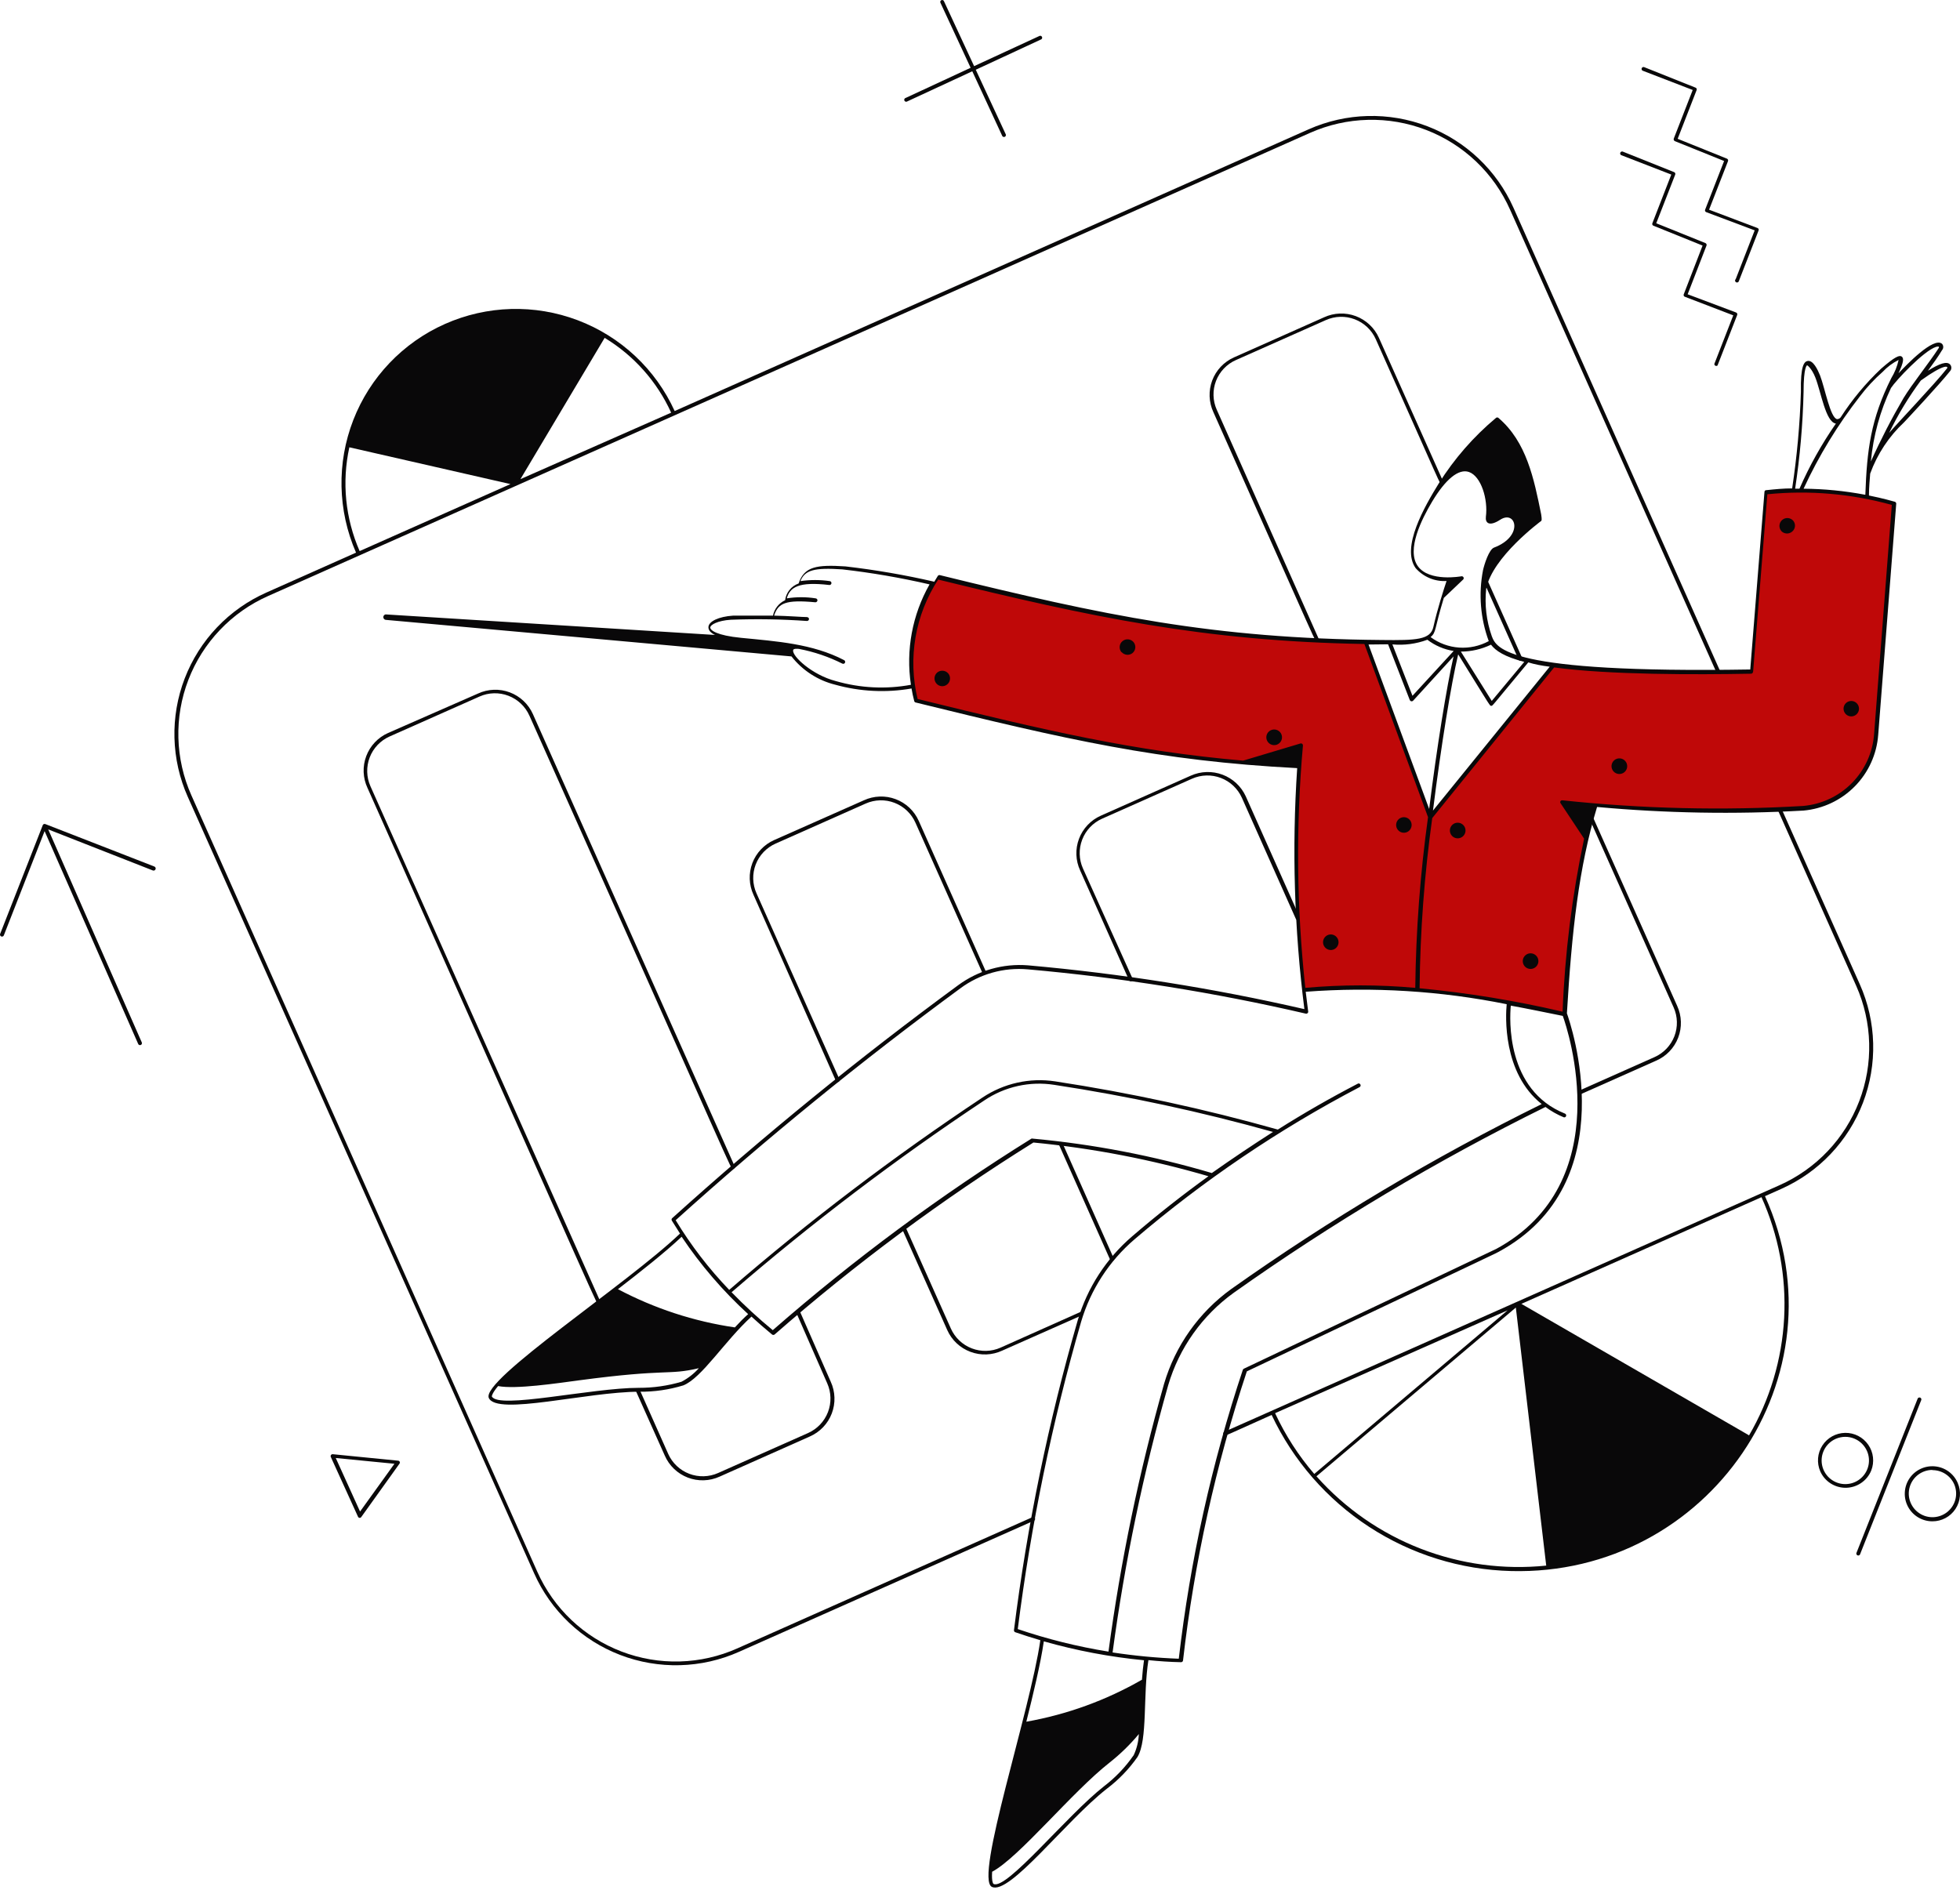 <svg width="140" height="135" viewBox="0 0 140 135" fill="none" xmlns="http://www.w3.org/2000/svg">
<path d="M52.477 83.314L38.064 51.012C37.905 50.657 37.677 50.337 37.394 50.071C37.11 49.804 36.776 49.597 36.412 49.46C36.047 49.323 35.659 49.26 35.27 49.275C34.88 49.289 34.498 49.38 34.145 49.544L27.718 52.363C27.361 52.521 27.04 52.749 26.772 53.033C26.505 53.316 26.297 53.65 26.16 54.015C26.023 54.38 25.96 54.769 25.975 55.158C25.99 55.547 26.082 55.93 26.247 56.283C43.814 95.765 42.601 93.144 42.741 93.144C42.764 93.144 42.787 93.138 42.807 93.126C42.828 93.115 42.845 93.099 42.857 93.079C42.87 93.059 42.877 93.037 42.878 93.013C42.88 92.99 42.876 92.967 42.866 92.946L26.46 56.166C26.17 55.513 26.152 54.773 26.408 54.106C26.664 53.44 27.175 52.903 27.828 52.612L34.255 49.757C34.908 49.467 35.65 49.448 36.317 49.704C36.984 49.96 37.523 50.47 37.814 51.122C52.852 84.775 52.182 83.505 52.352 83.505C52.374 83.504 52.396 83.498 52.415 83.487C52.435 83.476 52.452 83.46 52.464 83.442C52.476 83.423 52.484 83.402 52.486 83.379C52.488 83.357 52.485 83.335 52.477 83.314Z" fill="#090809"/>
<path d="M59.337 98.701L57.131 93.672C57.112 93.647 57.085 93.628 57.054 93.62C57.023 93.611 56.99 93.614 56.961 93.626C56.932 93.639 56.908 93.662 56.893 93.69C56.879 93.719 56.874 93.751 56.881 93.782L59.087 98.819C59.377 99.471 59.395 100.212 59.139 100.878C58.883 101.544 58.372 102.081 57.719 102.372L51.292 105.228C50.64 105.518 49.899 105.537 49.232 105.283C48.565 105.028 48.026 104.52 47.733 103.87L45.682 99.259C45.674 99.242 45.663 99.227 45.649 99.215C45.636 99.202 45.62 99.192 45.602 99.186C45.585 99.179 45.566 99.176 45.548 99.177C45.529 99.177 45.511 99.182 45.494 99.189C45.477 99.197 45.462 99.208 45.449 99.222C45.437 99.235 45.427 99.251 45.42 99.269C45.414 99.286 45.411 99.305 45.411 99.323C45.412 99.342 45.416 99.36 45.424 99.377L47.483 103.98C47.639 104.338 47.864 104.662 48.146 104.932C48.428 105.202 48.761 105.413 49.126 105.554C49.491 105.694 49.881 105.76 50.271 105.748C50.662 105.736 51.047 105.647 51.403 105.485L57.837 102.622C58.196 102.466 58.52 102.24 58.791 101.957C59.061 101.675 59.273 101.341 59.412 100.976C59.552 100.611 59.617 100.222 59.604 99.831C59.591 99.441 59.501 99.056 59.337 98.701Z" fill="#090809"/>
<path d="M77.206 93.709L71.47 96.271C70.818 96.561 70.077 96.579 69.411 96.323C68.745 96.067 68.208 95.557 67.919 94.906L64.691 87.675C64.676 87.641 64.648 87.614 64.614 87.6C64.579 87.586 64.541 87.587 64.507 87.601C64.473 87.616 64.446 87.643 64.432 87.678C64.418 87.712 64.419 87.751 64.433 87.785L67.661 95.016C67.82 95.372 68.048 95.693 68.332 95.96C68.617 96.227 68.951 96.435 69.317 96.571C69.682 96.708 70.071 96.771 70.461 96.756C70.851 96.741 71.234 96.648 71.588 96.484L77.346 93.93C77.363 93.907 77.373 93.88 77.374 93.851C77.375 93.823 77.367 93.795 77.352 93.771C77.337 93.748 77.315 93.729 77.289 93.718C77.263 93.707 77.234 93.704 77.206 93.709Z" fill="#090809"/>
<path d="M79.559 89.906L75.882 81.64C75.864 81.612 75.835 81.592 75.803 81.583C75.771 81.574 75.737 81.577 75.706 81.591C75.676 81.605 75.652 81.63 75.638 81.66C75.625 81.691 75.623 81.725 75.632 81.757L79.309 90.024C79.327 90.051 79.355 90.072 79.388 90.081C79.42 90.09 79.454 90.087 79.484 90.072C79.515 90.058 79.539 90.034 79.552 90.003C79.566 89.973 79.568 89.938 79.559 89.906Z" fill="#090809"/>
<path d="M70.448 69.468L65.624 58.64C65.466 58.285 65.238 57.965 64.954 57.698C64.67 57.432 64.337 57.224 63.972 57.088C63.607 56.951 63.219 56.888 62.83 56.903C62.441 56.917 62.058 57.008 61.705 57.171L55.293 60.013C54.937 60.171 54.617 60.398 54.35 60.682C54.083 60.965 53.875 61.298 53.738 61.662C53.602 62.026 53.538 62.414 53.553 62.802C53.567 63.191 53.659 63.572 53.822 63.925L59.705 77.213C59.719 77.247 59.747 77.274 59.781 77.288C59.816 77.302 59.855 77.301 59.889 77.287C59.923 77.272 59.95 77.245 59.963 77.21C59.977 77.176 59.977 77.137 59.962 77.103L54.035 63.815C53.891 63.492 53.812 63.144 53.802 62.791C53.793 62.437 53.853 62.085 53.98 61.755C54.107 61.425 54.298 61.123 54.542 60.867C54.787 60.611 55.079 60.405 55.403 60.262L61.83 57.406C62.153 57.262 62.502 57.183 62.856 57.173C63.21 57.164 63.563 57.224 63.893 57.351C64.224 57.478 64.526 57.669 64.783 57.913C65.04 58.157 65.246 58.448 65.389 58.772L70.206 69.578C70.225 69.6 70.252 69.615 70.281 69.622C70.31 69.628 70.34 69.624 70.367 69.612C70.394 69.6 70.417 69.579 70.431 69.553C70.446 69.527 70.452 69.498 70.448 69.468Z" fill="#090809"/>
<path d="M92.847 65.548L88.979 56.877C88.65 56.167 88.055 55.615 87.321 55.34C86.587 55.065 85.775 55.09 85.059 55.409L78.625 58.272C78.269 58.431 77.949 58.658 77.682 58.941C77.415 59.225 77.207 59.558 77.071 59.922C76.934 60.286 76.871 60.673 76.885 61.062C76.899 61.45 76.991 61.832 77.154 62.185L80.654 70.04C80.673 70.068 80.701 70.088 80.733 70.097C80.766 70.106 80.8 70.103 80.83 70.089C80.86 70.075 80.885 70.05 80.898 70.02C80.912 69.989 80.914 69.955 80.904 69.923L77.353 62.038C77.063 61.386 77.044 60.646 77.301 59.979C77.557 59.313 78.068 58.776 78.721 58.485L85.147 55.629C85.801 55.34 86.543 55.321 87.21 55.577C87.877 55.833 88.415 56.343 88.707 56.995L92.567 65.658C92.67 65.819 92.92 65.709 92.847 65.548Z" fill="#090809"/>
<path d="M119.797 71.854L113.796 58.405C113.792 58.384 113.783 58.365 113.771 58.349C113.758 58.332 113.742 58.319 113.724 58.309C113.705 58.3 113.685 58.294 113.664 58.294C113.643 58.293 113.622 58.297 113.603 58.305C113.584 58.314 113.567 58.326 113.554 58.342C113.54 58.358 113.53 58.376 113.525 58.397C113.519 58.417 113.518 58.438 113.522 58.458C113.526 58.478 113.534 58.498 113.546 58.515L119.547 71.971C119.836 72.623 119.855 73.362 119.599 74.027C119.342 74.692 118.831 75.228 118.179 75.517L112.767 77.925C112.75 77.933 112.735 77.943 112.722 77.956C112.709 77.969 112.699 77.985 112.692 78.002C112.685 78.019 112.682 78.037 112.682 78.055C112.682 78.074 112.686 78.092 112.693 78.109C112.701 78.126 112.711 78.141 112.724 78.154C112.738 78.167 112.753 78.177 112.77 78.183C112.787 78.19 112.805 78.194 112.824 78.194C112.842 78.193 112.86 78.189 112.877 78.182L118.289 75.774C118.649 75.619 118.974 75.394 119.245 75.112C119.517 74.829 119.729 74.496 119.869 74.131C120.01 73.766 120.076 73.376 120.063 72.985C120.051 72.594 119.96 72.21 119.797 71.854Z" fill="#090809"/>
<path d="M108.473 47.121L105.958 41.49C105.943 41.456 105.943 41.417 105.957 41.383C105.97 41.349 105.997 41.321 106.031 41.306C106.066 41.292 106.104 41.291 106.139 41.305C106.173 41.319 106.201 41.346 106.215 41.38L108.73 47.011C108.737 47.028 108.741 47.046 108.741 47.064C108.742 47.082 108.738 47.101 108.731 47.118C108.725 47.135 108.714 47.15 108.702 47.163C108.689 47.176 108.673 47.187 108.657 47.194C108.622 47.209 108.584 47.209 108.549 47.196C108.515 47.182 108.487 47.155 108.473 47.121Z" fill="#090809"/>
<path d="M103.09 34.413L98.495 24.135C98.336 23.78 98.108 23.46 97.824 23.194C97.54 22.927 97.207 22.72 96.842 22.583C96.478 22.447 96.089 22.384 95.7 22.398C95.311 22.412 94.929 22.504 94.575 22.667L88.141 25.53C87.785 25.688 87.465 25.916 87.198 26.199C86.931 26.482 86.723 26.816 86.586 27.18C86.45 27.544 86.387 27.931 86.401 28.32C86.415 28.708 86.507 29.09 86.67 29.443C94.494 46.996 93.972 45.917 94.105 45.917C94.128 45.917 94.151 45.91 94.171 45.899C94.191 45.888 94.209 45.871 94.221 45.852C94.233 45.832 94.241 45.809 94.242 45.786C94.244 45.763 94.239 45.74 94.23 45.719L86.913 29.274C86.768 28.951 86.689 28.603 86.68 28.249C86.67 27.896 86.731 27.544 86.858 27.214C86.985 26.884 87.176 26.582 87.42 26.326C87.664 26.07 87.957 25.864 88.281 25.721L94.707 22.865C95.36 22.575 96.101 22.555 96.768 22.81C97.435 23.064 97.974 23.573 98.266 24.223C103.157 35.169 102.84 34.604 102.987 34.604C103.008 34.6 103.027 34.592 103.044 34.579C103.061 34.567 103.075 34.551 103.084 34.533C103.094 34.515 103.1 34.494 103.101 34.474C103.102 34.453 103.098 34.432 103.09 34.413Z" fill="#090809"/>
<path d="M132.842 70.312L108.105 14.841C106.907 12.162 104.693 10.068 101.95 9.017C99.206 7.967 96.157 8.047 93.472 9.239L48.19 29.362C46.83 26.374 44.342 24.043 41.269 22.878C38.195 21.713 34.785 21.809 31.781 23.144C28.778 24.479 26.425 26.945 25.235 30.005C24.046 33.065 24.116 36.47 25.431 39.478L19.033 42.327C17.703 42.917 16.503 43.763 15.501 44.816C14.499 45.869 13.715 47.109 13.193 48.466C12.671 49.822 12.422 51.267 12.461 52.719C12.499 54.172 12.823 55.602 13.415 56.929L38.152 112.393C38.743 113.721 39.59 114.92 40.646 115.921C41.702 116.922 42.945 117.706 44.304 118.227C45.663 118.748 47.112 118.996 48.567 118.957C50.022 118.919 51.456 118.594 52.785 118.002L73.853 108.634C73.87 108.628 73.885 108.618 73.898 108.605C73.91 108.593 73.921 108.578 73.927 108.562C73.934 108.545 73.938 108.528 73.938 108.51C73.937 108.492 73.934 108.474 73.927 108.458C73.919 108.441 73.909 108.426 73.896 108.413C73.882 108.4 73.867 108.39 73.85 108.383C73.833 108.376 73.814 108.373 73.796 108.373C73.778 108.373 73.76 108.377 73.743 108.384L52.675 117.752C51.377 118.332 49.977 118.651 48.556 118.69C47.134 118.729 45.719 118.487 44.391 117.979C43.063 117.471 41.848 116.706 40.817 115.729C39.785 114.751 38.957 113.58 38.38 112.283L13.672 56.819C13.095 55.525 12.779 54.129 12.742 52.713C12.704 51.297 12.947 49.887 13.456 48.564C13.964 47.242 14.729 46.032 15.707 45.005C16.684 43.977 17.854 43.152 19.151 42.577L93.582 9.489C94.882 8.912 96.284 8.597 97.706 8.562C99.128 8.526 100.543 8.771 101.87 9.283C103.197 9.794 104.41 10.562 105.44 11.542C106.47 12.523 107.295 13.696 107.87 14.995L132.585 70.422C133.747 73.036 133.824 76.003 132.799 78.673C131.773 81.343 129.729 83.498 127.114 84.665L87.45 102.284C87.422 102.298 87.399 102.321 87.386 102.349C87.372 102.377 87.369 102.409 87.375 102.439C87.382 102.469 87.399 102.497 87.423 102.516C87.447 102.536 87.477 102.547 87.508 102.548C87.582 102.548 87.567 102.548 90.832 101.08C92.367 104.339 94.779 107.109 97.8 109.078C100.82 111.047 104.33 112.139 107.936 112.231C122.04 112.598 131.872 98.283 126.07 85.45L127.224 84.936C129.911 83.74 132.012 81.528 133.066 78.785C134.119 76.043 134.039 72.995 132.842 70.312ZM25.688 39.368C24.667 37.036 24.409 34.441 24.953 31.954L36.461 34.582L25.688 39.368ZM37.174 34.229L43.189 24.135C45.276 25.398 46.932 27.261 47.94 29.48L37.174 34.229ZM91.089 100.948L107.686 93.606L93.876 105.294C92.753 103.99 91.815 102.537 91.089 100.977V100.948ZM94.031 105.463L108.274 93.408L110.444 111.842C107.404 112.154 104.334 111.741 101.486 110.637C98.638 109.533 96.093 107.769 94.06 105.492L94.031 105.463ZM124.915 102.526L108.671 93.144L125.82 85.523C127.04 88.229 127.595 91.186 127.439 94.148C127.283 97.111 126.42 99.993 124.923 102.555L124.915 102.526Z" fill="#090809"/>
<path d="M135.284 35.977L134.012 52.451C133.912 53.8 133.336 55.071 132.387 56.037C131.438 57.003 130.177 57.603 128.828 57.729C123.873 58.034 118.903 57.968 113.959 57.531C112.488 62.538 112.106 66.774 111.753 72.441C105.024 70.9 98.73 70.165 93.156 70.731C92.499 64.926 92.43 59.07 92.95 53.251L88.847 54.47C80.501 53.736 73.809 52.113 65.448 50.065C65.074 48.57 65.018 47.014 65.284 45.496C65.55 43.979 66.132 42.534 66.993 41.255C77.567 43.92 86.751 45.785 97.597 45.888L102.193 58.368L110.973 47.503C115.668 47.9 120.381 48.054 125.092 47.965L126.121 35.154C129.2 34.838 132.311 35.117 135.284 35.977Z" fill="#BF0808"/>
<path d="M56.97 93.878C56.933 93.878 56.897 93.864 56.871 93.837C56.845 93.811 56.83 93.776 56.83 93.739C56.83 93.702 56.845 93.666 56.871 93.64C56.897 93.614 56.933 93.599 56.97 93.599C57.007 93.599 57.042 93.614 57.069 93.64C57.095 93.666 57.109 93.702 57.109 93.739C57.109 93.776 57.095 93.811 57.069 93.837C57.042 93.864 57.007 93.878 56.97 93.878Z" fill="#090809"/>
<path d="M66.882 48.824C66.929 48.88 66.986 48.926 67.05 48.959C67.115 48.992 67.185 49.013 67.258 49.019C67.33 49.025 67.403 49.017 67.472 48.995C67.542 48.973 67.606 48.937 67.661 48.89C67.773 48.796 67.844 48.662 67.857 48.516C67.871 48.37 67.827 48.225 67.735 48.112C67.639 48 67.503 47.929 67.356 47.916C67.209 47.902 67.063 47.946 66.948 48.039C66.835 48.134 66.765 48.27 66.752 48.418C66.74 48.565 66.786 48.711 66.882 48.824Z" fill="#090809"/>
<path d="M80.111 46.578C80.206 46.69 80.342 46.76 80.489 46.774C80.636 46.788 80.783 46.744 80.897 46.651C81.01 46.556 81.081 46.419 81.093 46.272C81.106 46.125 81.059 45.979 80.964 45.866C80.866 45.753 80.728 45.683 80.579 45.672C80.43 45.661 80.283 45.709 80.17 45.807C80.056 45.904 79.987 46.042 79.976 46.191C79.965 46.34 80.013 46.487 80.111 46.6V46.578Z" fill="#090809"/>
<path d="M90.589 53.038C90.637 53.094 90.696 53.139 90.762 53.172C90.828 53.205 90.899 53.224 90.973 53.229C91.046 53.234 91.12 53.225 91.19 53.202C91.259 53.178 91.324 53.141 91.379 53.093C91.435 53.045 91.48 52.986 91.513 52.921C91.546 52.855 91.566 52.783 91.571 52.71C91.576 52.637 91.566 52.563 91.543 52.493C91.52 52.424 91.483 52.359 91.435 52.304C91.386 52.249 91.328 52.203 91.262 52.17C91.196 52.138 91.124 52.118 91.051 52.113C90.977 52.108 90.904 52.117 90.834 52.141C90.764 52.164 90.7 52.201 90.644 52.249C90.588 52.297 90.543 52.356 90.51 52.422C90.477 52.487 90.458 52.559 90.453 52.632C90.448 52.705 90.457 52.779 90.48 52.849C90.504 52.918 90.541 52.983 90.589 53.038Z" fill="#090809"/>
<path d="M115.245 55.101C115.343 55.213 115.481 55.282 115.629 55.292C115.777 55.302 115.924 55.253 116.036 55.156C116.148 55.059 116.217 54.921 116.227 54.773C116.238 54.625 116.189 54.479 116.091 54.367C116.043 54.311 115.984 54.266 115.918 54.233C115.852 54.2 115.781 54.181 115.707 54.176C115.634 54.171 115.56 54.18 115.49 54.203C115.421 54.227 115.356 54.264 115.301 54.312C115.245 54.36 115.2 54.419 115.167 54.484C115.134 54.55 115.114 54.622 115.109 54.695C115.104 54.768 115.114 54.842 115.137 54.911C115.16 54.981 115.197 55.045 115.245 55.101Z" fill="#090809"/>
<path d="M131.813 50.982C131.883 51.065 131.977 51.126 132.082 51.156C132.186 51.185 132.298 51.184 132.401 51.151C132.505 51.117 132.597 51.054 132.665 50.969C132.733 50.884 132.774 50.781 132.783 50.673C132.792 50.564 132.769 50.456 132.716 50.361C132.664 50.265 132.584 50.188 132.488 50.138C132.391 50.087 132.281 50.067 132.173 50.079C132.065 50.091 131.963 50.134 131.879 50.204C131.823 50.251 131.777 50.308 131.744 50.372C131.71 50.437 131.69 50.507 131.684 50.58C131.678 50.652 131.686 50.725 131.708 50.794C131.73 50.863 131.766 50.927 131.813 50.982Z" fill="#090809"/>
<path d="M99.855 59.293C99.901 59.349 99.959 59.394 100.023 59.428C100.088 59.461 100.158 59.482 100.23 59.488C100.303 59.494 100.376 59.486 100.445 59.464C100.514 59.441 100.579 59.406 100.634 59.359C100.747 59.263 100.817 59.127 100.83 58.98C100.842 58.833 100.796 58.686 100.7 58.573C100.653 58.518 100.596 58.472 100.532 58.438C100.467 58.405 100.397 58.385 100.324 58.379C100.252 58.372 100.179 58.381 100.11 58.403C100.04 58.425 99.976 58.46 99.921 58.507C99.808 58.603 99.737 58.739 99.725 58.886C99.713 59.034 99.759 59.18 99.855 59.293Z" fill="#090809"/>
<path d="M103.694 59.689C103.765 59.774 103.86 59.835 103.966 59.866C104.072 59.896 104.185 59.895 104.29 59.861C104.396 59.828 104.489 59.764 104.558 59.677C104.627 59.591 104.668 59.486 104.678 59.376C104.687 59.266 104.663 59.156 104.61 59.059C104.556 58.963 104.475 58.884 104.377 58.834C104.279 58.783 104.168 58.763 104.058 58.775C103.948 58.788 103.844 58.832 103.76 58.904C103.647 58.999 103.576 59.136 103.564 59.283C103.552 59.43 103.598 59.576 103.694 59.689Z" fill="#090809"/>
<path d="M108.899 69.02C108.971 69.105 109.065 69.166 109.172 69.197C109.278 69.227 109.391 69.226 109.496 69.192C109.602 69.159 109.695 69.095 109.764 69.008C109.833 68.922 109.874 68.817 109.884 68.707C109.893 68.597 109.869 68.487 109.816 68.39C109.762 68.294 109.681 68.215 109.583 68.165C109.485 68.114 109.373 68.094 109.264 68.106C109.154 68.119 109.05 68.163 108.966 68.235C108.853 68.33 108.782 68.466 108.77 68.614C108.757 68.761 108.804 68.907 108.899 69.02Z" fill="#090809"/>
<path d="M94.634 67.669C94.68 67.725 94.737 67.771 94.802 67.804C94.867 67.838 94.937 67.858 95.01 67.864C95.082 67.871 95.155 67.862 95.224 67.84C95.293 67.818 95.358 67.782 95.413 67.736C95.526 67.64 95.596 67.504 95.609 67.356C95.621 67.209 95.575 67.063 95.479 66.95C95.433 66.894 95.375 66.849 95.311 66.815C95.246 66.782 95.176 66.761 95.103 66.755C95.031 66.749 94.958 66.757 94.889 66.779C94.819 66.801 94.755 66.837 94.7 66.884C94.587 66.979 94.516 67.116 94.504 67.263C94.492 67.41 94.538 67.556 94.634 67.669Z" fill="#090809"/>
<path d="M127.217 37.915C127.313 38.028 127.449 38.098 127.597 38.11C127.744 38.123 127.891 38.076 128.004 37.981C128.061 37.936 128.109 37.88 128.145 37.816C128.18 37.752 128.203 37.682 128.211 37.61C128.219 37.538 128.213 37.464 128.192 37.395C128.172 37.325 128.138 37.259 128.092 37.203C128.044 37.147 127.985 37.101 127.919 37.068C127.853 37.034 127.781 37.014 127.707 37.009C127.633 37.004 127.559 37.013 127.489 37.036C127.419 37.059 127.354 37.096 127.298 37.144C127.242 37.192 127.196 37.251 127.163 37.317C127.129 37.383 127.11 37.455 127.104 37.528C127.099 37.602 127.108 37.676 127.131 37.746C127.154 37.816 127.191 37.881 127.239 37.937L127.217 37.915Z" fill="#090809"/>
<path d="M11.018 61.899L3.23 58.867C3.196 58.855 3.159 58.857 3.126 58.872C3.093 58.887 3.067 58.914 3.054 58.948L0.01 66.715C-0.004 66.75 -0.003 66.789 0.012 66.823C0.027 66.858 0.055 66.885 0.091 66.898C0.126 66.912 0.165 66.911 0.199 66.896C0.234 66.881 0.261 66.853 0.274 66.818L3.186 59.374L9.871 74.578C9.878 74.594 9.888 74.61 9.902 74.623C9.915 74.635 9.93 74.645 9.947 74.652C9.964 74.659 9.983 74.662 10.001 74.662C10.019 74.662 10.037 74.658 10.054 74.651C10.071 74.644 10.087 74.633 10.1 74.62C10.112 74.607 10.123 74.591 10.129 74.574C10.136 74.557 10.139 74.539 10.139 74.521C10.139 74.502 10.135 74.484 10.128 74.467L3.444 59.249L10.922 62.185C10.96 62.198 11.002 62.195 11.037 62.177C11.073 62.159 11.101 62.128 11.113 62.09C11.126 62.052 11.123 62.011 11.105 61.975C11.087 61.939 11.056 61.912 11.018 61.899Z" fill="#090809"/>
<path d="M130.019 105.11C129.89 104.813 129.836 104.489 129.862 104.167C129.889 103.844 129.994 103.533 130.17 103.261C130.346 102.989 130.586 102.764 130.869 102.607C131.153 102.45 131.47 102.365 131.795 102.36C132.119 102.354 132.439 102.429 132.728 102.577C133.016 102.725 133.263 102.942 133.447 103.208C133.632 103.474 133.748 103.782 133.784 104.103C133.821 104.425 133.778 104.751 133.659 105.052C133.513 105.41 133.264 105.718 132.944 105.937C132.624 106.156 132.246 106.276 131.858 106.283C131.47 106.289 131.089 106.181 130.762 105.973C130.435 105.764 130.176 105.464 130.019 105.11ZM131.151 102.776C130.842 102.906 130.578 103.124 130.394 103.404C130.21 103.684 130.113 104.012 130.116 104.347C130.119 104.682 130.221 105.008 130.411 105.285C130.6 105.561 130.867 105.775 131.179 105.9C131.49 106.024 131.832 106.053 132.16 105.983C132.488 105.914 132.788 105.748 133.021 105.507C133.255 105.267 133.411 104.963 133.471 104.633C133.531 104.304 133.491 103.964 133.357 103.657C133.179 103.25 132.848 102.929 132.435 102.764C132.022 102.599 131.561 102.604 131.151 102.776Z" fill="#090809"/>
<path d="M138.026 108.678C137.671 108.678 137.322 108.582 137.016 108.4C136.71 108.219 136.46 107.957 136.291 107.645C136.122 107.332 136.041 106.98 136.057 106.625C136.072 106.27 136.183 105.926 136.379 105.629C136.574 105.333 136.847 105.094 137.167 104.94C137.487 104.785 137.843 104.72 138.198 104.751C138.552 104.782 138.892 104.908 139.18 105.116C139.468 105.324 139.695 105.606 139.835 105.932C139.966 106.232 140.021 106.559 139.993 106.884C139.965 107.209 139.857 107.522 139.677 107.795C139.497 108.068 139.252 108.292 138.964 108.446C138.676 108.6 138.353 108.68 138.026 108.678ZM138.026 105.007C137.663 105.009 137.309 105.127 137.018 105.344C136.727 105.562 136.514 105.867 136.411 106.216C136.307 106.564 136.319 106.936 136.444 107.276C136.569 107.617 136.801 107.909 137.105 108.108C137.409 108.307 137.769 108.403 138.132 108.381C138.495 108.36 138.841 108.222 139.12 107.989C139.398 107.755 139.594 107.439 139.678 107.085C139.762 106.732 139.729 106.361 139.585 106.028C139.451 105.726 139.231 105.47 138.953 105.292C138.674 105.113 138.35 105.019 138.019 105.022L138.026 105.007Z" fill="#090809"/>
<path d="M132.599 110.947L136.967 99.935C136.972 99.916 136.981 99.898 136.993 99.882C137.006 99.867 137.021 99.854 137.039 99.845C137.057 99.836 137.076 99.831 137.096 99.831C137.116 99.83 137.136 99.833 137.154 99.84C137.172 99.848 137.189 99.859 137.203 99.873C137.217 99.887 137.227 99.904 137.234 99.923C137.24 99.942 137.243 99.962 137.241 99.981C137.24 100.001 137.234 100.02 137.224 100.038L132.856 111.05C132.84 111.079 132.813 111.102 132.781 111.113C132.749 111.125 132.714 111.124 132.682 111.111C132.651 111.099 132.625 111.075 132.61 111.045C132.594 111.014 132.59 110.98 132.599 110.947Z" fill="#090809"/>
<path d="M122.452 26L123.805 22.527L120.341 21.198C120.324 21.192 120.309 21.182 120.297 21.17C120.284 21.157 120.274 21.142 120.267 21.126C120.26 21.11 120.256 21.092 120.257 21.074C120.257 21.056 120.26 21.039 120.268 21.022L121.613 17.543L118.106 16.126C118.088 16.12 118.072 16.111 118.059 16.099C118.045 16.087 118.034 16.072 118.027 16.055C118.019 16.039 118.015 16.021 118.015 16.003C118.014 15.984 118.018 15.966 118.025 15.949L119.378 12.47L115.797 11.082C115.767 11.066 115.744 11.039 115.733 11.007C115.722 10.975 115.722 10.94 115.735 10.908C115.747 10.877 115.771 10.851 115.802 10.836C115.832 10.82 115.867 10.817 115.9 10.825L119.576 12.293C119.594 12.3 119.61 12.31 119.624 12.323C119.637 12.335 119.648 12.351 119.656 12.368C119.663 12.385 119.667 12.404 119.668 12.422C119.668 12.441 119.664 12.46 119.657 12.477L118.304 15.949L121.819 17.366C121.852 17.381 121.877 17.407 121.891 17.44C121.905 17.473 121.905 17.509 121.893 17.543L120.547 21.022L124.003 22.322C124.021 22.328 124.037 22.338 124.05 22.351C124.064 22.364 124.075 22.379 124.083 22.396C124.09 22.413 124.094 22.432 124.094 22.451C124.095 22.469 124.091 22.488 124.084 22.505L122.68 26.11C122.659 26.127 122.634 26.137 122.608 26.14C122.581 26.143 122.554 26.139 122.53 26.127C122.506 26.116 122.486 26.098 122.472 26.075C122.458 26.052 122.451 26.026 122.452 26Z" fill="#090809"/>
<path d="M123.981 19.936L125.334 16.456L121.878 15.157C121.86 15.151 121.843 15.142 121.829 15.129C121.815 15.117 121.803 15.101 121.796 15.084C121.788 15.066 121.784 15.047 121.784 15.028C121.785 15.009 121.789 14.99 121.797 14.973L123.15 11.501L119.635 10.084C119.601 10.069 119.574 10.042 119.559 10.008C119.544 9.974 119.542 9.935 119.555 9.9L120.908 6.428L117.327 5.048C117.297 5.031 117.274 5.004 117.263 4.972C117.251 4.94 117.252 4.905 117.265 4.874C117.277 4.842 117.301 4.817 117.331 4.801C117.362 4.786 117.397 4.782 117.429 4.791L121.106 6.259C121.123 6.265 121.139 6.274 121.153 6.286C121.167 6.298 121.178 6.313 121.185 6.329C121.193 6.346 121.197 6.364 121.197 6.382C121.197 6.4 121.194 6.418 121.187 6.435L119.834 9.915L123.349 11.332C123.383 11.345 123.41 11.371 123.425 11.404C123.44 11.437 123.442 11.474 123.43 11.508L122.077 14.98L125.533 16.287C125.55 16.293 125.566 16.302 125.58 16.314C125.593 16.326 125.604 16.341 125.612 16.358C125.62 16.374 125.624 16.392 125.624 16.41C125.624 16.429 125.621 16.447 125.614 16.463L124.209 20.068C124.205 20.09 124.196 20.11 124.182 20.128C124.168 20.146 124.15 20.16 124.13 20.169C124.11 20.178 124.088 20.182 124.065 20.181C124.043 20.18 124.021 20.174 124.002 20.163C123.983 20.151 123.966 20.136 123.954 20.117C123.942 20.098 123.935 20.077 123.933 20.055C123.931 20.032 123.934 20.01 123.943 19.989C123.951 19.969 123.964 19.95 123.981 19.936Z" fill="#090809"/>
<path d="M74.22 2.581L69.58 4.725L67.433 0.1C67.427 0.08 67.417 0.063 67.404 0.047C67.391 0.032 67.374 0.02 67.356 0.012C67.338 0.004 67.318 -0 67.298 6.68343e-06C67.278 0 67.258 0.005 67.24 0.013C67.221 0.022 67.205 0.034 67.192 0.05C67.179 0.065 67.17 0.083 67.164 0.102C67.159 0.122 67.158 0.142 67.161 0.162C67.164 0.181 67.172 0.2 67.183 0.217L69.33 4.842L64.697 6.993C64.677 6.997 64.658 7.006 64.641 7.019C64.625 7.031 64.611 7.047 64.602 7.066C64.592 7.084 64.587 7.105 64.586 7.125C64.586 7.146 64.59 7.167 64.598 7.186C64.606 7.205 64.619 7.222 64.635 7.235C64.651 7.249 64.669 7.259 64.689 7.264C64.709 7.27 64.731 7.271 64.751 7.267C64.772 7.263 64.791 7.255 64.808 7.243L69.448 5.092L71.595 9.724C71.614 9.752 71.641 9.772 71.674 9.781C71.706 9.79 71.74 9.787 71.771 9.773C71.801 9.759 71.825 9.734 71.839 9.703C71.852 9.673 71.855 9.639 71.845 9.607L69.698 4.982L74.33 2.831C74.351 2.826 74.37 2.818 74.387 2.805C74.403 2.792 74.417 2.776 74.426 2.758C74.436 2.739 74.441 2.719 74.442 2.698C74.442 2.677 74.438 2.657 74.43 2.638C74.421 2.619 74.409 2.602 74.393 2.588C74.377 2.575 74.359 2.565 74.338 2.559C74.318 2.554 74.297 2.553 74.277 2.557C74.256 2.56 74.237 2.569 74.22 2.581Z" fill="#090809"/>
<path d="M25.571 108.348L23.63 104.083C23.619 104.06 23.615 104.036 23.617 104.011C23.619 103.987 23.628 103.963 23.642 103.943C23.656 103.923 23.675 103.907 23.698 103.896C23.72 103.886 23.745 103.882 23.77 103.884L28.439 104.347C28.463 104.348 28.486 104.357 28.506 104.37C28.525 104.384 28.541 104.403 28.551 104.425C28.561 104.447 28.564 104.471 28.561 104.494C28.558 104.518 28.549 104.541 28.535 104.56L25.806 108.37C25.793 108.391 25.775 108.407 25.753 108.418C25.731 108.429 25.706 108.434 25.682 108.431C25.657 108.429 25.634 108.42 25.615 108.405C25.595 108.391 25.58 108.371 25.571 108.348ZM23.983 104.156L25.718 107.981L28.174 104.567L23.983 104.156Z" fill="#090809"/>
<path d="M139.291 26.037C139.063 25.794 138.556 25.956 137.71 26.484C138.078 25.978 138.445 25.471 138.717 25.016C138.773 24.953 138.803 24.872 138.803 24.788C138.803 24.705 138.773 24.624 138.717 24.561C138.122 24.032 136.151 26.088 135.607 26.668C135.997 25.831 135.989 25.589 135.835 25.471C135.681 25.354 135.357 25.471 134.364 26.338C133.264 27.377 132.293 28.545 131.474 29.817C131.443 29.855 131.404 29.886 131.359 29.908C131.315 29.929 131.266 29.941 131.217 29.942C130.732 29.839 130.357 27.74 130.004 26.822C129.835 26.404 129.511 25.713 129.114 25.787C128.871 25.831 128.599 26.125 128.636 27.989C128.565 30.3 128.356 32.604 128.011 34.89C127.401 34.89 126.783 34.949 126.173 35.015C126.155 35.013 126.137 35.015 126.12 35.02C126.103 35.025 126.088 35.034 126.074 35.046C126.061 35.058 126.051 35.072 126.044 35.088C126.036 35.105 126.033 35.122 126.033 35.14L125.018 47.826C107.568 48.112 106.884 46.306 106.554 45.44C106.172 44.357 106.037 43.204 106.156 42.063C106.598 39.787 110.046 37.247 110.083 37.217C110.12 37.188 110.142 37.107 110.083 36.74C109.568 34.193 109.039 31.565 107.032 29.854C107.007 29.832 106.976 29.82 106.943 29.82C106.911 29.82 106.879 29.832 106.855 29.854C105.255 31.192 103.875 32.772 102.767 34.538C101.759 36.175 100.06 39.104 101.119 40.587C101.393 40.898 101.734 41.142 102.116 41.301C102.498 41.46 102.912 41.53 103.325 41.505C103.156 42.011 102.678 43.472 102.384 44.786C102.178 45.711 101.163 45.748 98.707 45.719C86.626 45.616 78.89 43.971 67.139 41.086C67.111 41.078 67.08 41.08 67.052 41.09C67.025 41.101 67.001 41.12 66.985 41.145L66.735 41.556C64.641 41.074 62.523 40.708 60.389 40.462C58.344 40.33 57.447 40.462 57.043 41.681C56.787 41.772 56.562 41.932 56.392 42.144C56.222 42.355 56.114 42.609 56.08 42.878C55.859 42.981 55.665 43.134 55.515 43.325C55.364 43.517 55.26 43.74 55.212 43.979C54.219 43.979 53.153 43.979 52.366 43.979C51.337 44.045 50.609 44.39 50.601 44.808C50.601 45.021 50.756 45.205 51.072 45.359L27.541 43.891C27.496 43.9 27.455 43.924 27.426 43.959C27.396 43.995 27.38 44.039 27.38 44.085C27.38 44.131 27.396 44.176 27.426 44.211C27.455 44.247 27.496 44.271 27.541 44.28L56.535 46.893C57.32 47.894 58.418 48.605 59.653 48.912C61.429 49.408 63.293 49.501 65.11 49.184C65.161 49.485 65.22 49.779 65.301 50.08C65.306 50.103 65.318 50.126 65.335 50.144C65.352 50.162 65.373 50.175 65.396 50.182C76.184 52.833 82.78 54.359 92.656 54.873C92.273 60.615 92.446 66.38 93.17 72.089C86.674 70.596 80.082 69.551 73.441 68.962C71.654 68.815 69.874 69.321 68.433 70.386C61.346 75.589 54.525 81.146 47.998 87.036C47.979 87.061 47.969 87.092 47.969 87.124C47.969 87.156 47.979 87.187 47.998 87.212C48.182 87.513 48.373 87.814 48.572 88.122C44.807 91.727 34.336 98.584 34.916 99.869C35.497 101.153 41.924 99.421 45.674 99.421C46.738 99.431 47.797 99.278 48.814 98.966C50.138 98.43 51.756 95.809 53.675 94.054C54.146 94.487 54.638 94.913 55.146 95.332C55.172 95.353 55.204 95.364 55.238 95.364C55.271 95.364 55.303 95.353 55.33 95.332C61.113 90.272 67.295 85.686 73.816 81.618C78.05 82.025 82.235 82.831 86.317 84.026C84.425 85.391 82.608 86.823 80.868 88.321C79.018 89.906 77.667 91.991 76.978 94.326C74.885 101.572 73.363 108.97 72.426 116.453C72.422 116.484 72.429 116.515 72.445 116.541C72.461 116.568 72.486 116.588 72.514 116.6C73.11 116.805 73.706 116.996 74.309 117.172C73.573 122.311 69.595 134.167 70.845 134.791C72.095 135.415 76.118 130.086 79.044 127.795C79.895 127.154 80.64 126.384 81.25 125.512C81.986 124.286 81.633 121.107 82.03 118.596C82.765 118.67 83.581 118.729 84.361 118.743C84.394 118.744 84.427 118.732 84.453 118.71C84.478 118.689 84.495 118.659 84.501 118.626C85.307 111.602 86.835 104.679 89.06 97.967C108.252 88.864 106.708 89.605 107.054 89.422C116.142 84.489 112.157 73.051 111.922 72.39C112.275 66.517 112.767 61.965 114.076 57.648C118.98 58.096 123.91 58.182 128.827 57.905C130.213 57.779 131.51 57.166 132.486 56.175C133.462 55.185 134.054 53.881 134.158 52.495L135.445 35.984C135.446 35.954 135.437 35.924 135.42 35.899C135.402 35.874 135.378 35.855 135.35 35.845C135.158 35.793 134.548 35.61 133.497 35.397C133.497 34.765 133.555 34.266 133.585 33.833C134.092 32.435 134.924 31.177 136.011 30.162C136.085 30.089 138.6 27.395 139.306 26.492C139.358 26.426 139.385 26.345 139.382 26.261C139.379 26.178 139.347 26.098 139.291 26.037ZM128.827 28.011C128.827 26.176 129.07 26.095 129.084 26.095C129.099 26.095 129.408 26.316 129.665 26.962C130.077 28.004 130.401 30.162 131.136 30.258C130.119 31.721 129.247 33.28 128.533 34.912H128.224C128.57 32.627 128.772 30.322 128.827 28.011ZM110.694 47.627L102.355 57.905C102.936 53.273 103.656 48.839 104.156 46.746C106.583 50.66 106.406 50.417 106.517 50.417C106.627 50.417 106.37 50.681 109.164 47.319C109.613 47.459 110.113 47.554 110.694 47.627ZM106.495 46.049C106.826 46.49 107.473 46.923 108.877 47.282L106.554 50.072L104.348 46.548C105.091 46.547 105.825 46.378 106.495 46.056V46.049ZM103.127 42.716L104.524 41.387C104.54 41.365 104.549 41.339 104.551 41.311C104.552 41.284 104.545 41.257 104.531 41.233C104.517 41.21 104.496 41.191 104.471 41.179C104.447 41.168 104.419 41.163 104.392 41.167C104.392 41.167 102.083 41.6 101.266 40.433C100.45 39.266 101.553 37.078 102.289 35.845C103.259 34.222 104.193 33.466 104.921 33.716C105.803 34.017 106.296 35.683 106.134 36.916C106.083 37.342 106.355 37.651 107.157 37.129C108.282 36.395 108.87 38.304 106.715 39.119C106.355 39.258 106.024 40.308 105.929 40.734C105.601 42.428 105.743 44.18 106.34 45.8C105.692 46.151 104.957 46.312 104.221 46.261C103.485 46.21 102.779 45.951 102.186 45.513C102.605 45.154 102.443 44.963 103.127 42.724V42.716ZM101.95 45.697C102.5 46.119 103.147 46.397 103.833 46.504L100.891 49.705L99.457 46.034C100.303 46.111 101.154 45.998 101.95 45.704V45.697ZM99.149 46.027L100.7 50.013C100.71 50.035 100.725 50.053 100.743 50.068C100.762 50.082 100.783 50.092 100.807 50.096C100.83 50.1 100.853 50.099 100.876 50.092C100.898 50.086 100.919 50.074 100.936 50.057L103.825 46.893C103.333 49.052 102.642 53.317 102.083 57.788L97.751 46.042L99.149 46.027ZM65.066 48.92C63.282 49.248 61.447 49.158 59.705 48.655C57.999 48.215 56.572 46.871 56.653 46.453C56.653 46.321 56.969 46.343 57.072 46.357C58.148 46.563 59.19 46.916 60.168 47.407C60.201 47.424 60.24 47.426 60.275 47.415C60.31 47.403 60.339 47.378 60.356 47.345C60.372 47.312 60.375 47.273 60.363 47.238C60.351 47.203 60.326 47.174 60.293 47.158C58.043 45.983 55.462 45.814 52.94 45.565C51.204 45.396 50.734 45.029 50.734 44.83C50.734 44.632 51.27 44.331 52.204 44.273C54.016 44.204 55.83 44.233 57.639 44.361C57.815 44.361 57.852 44.104 57.639 44.082C57.293 44.082 56.352 44.001 55.293 43.979C55.58 43.083 56.116 42.826 58.234 43.025C58.271 43.027 58.307 43.015 58.336 42.992C58.364 42.969 58.383 42.936 58.389 42.9C58.391 42.881 58.389 42.863 58.384 42.845C58.379 42.827 58.37 42.811 58.358 42.797C58.347 42.782 58.332 42.77 58.316 42.761C58.3 42.753 58.282 42.747 58.264 42.745C57.579 42.637 56.882 42.637 56.197 42.745C56.425 41.945 57.043 41.534 59.242 41.791C59.277 41.793 59.313 41.781 59.34 41.758C59.367 41.735 59.385 41.702 59.389 41.666C59.391 41.648 59.389 41.629 59.384 41.612C59.379 41.594 59.37 41.578 59.358 41.563C59.347 41.549 59.332 41.537 59.316 41.528C59.3 41.519 59.282 41.514 59.264 41.512C58.571 41.412 57.868 41.412 57.175 41.512C57.491 40.712 58.19 40.543 60.168 40.675C62.263 40.915 64.342 41.273 66.396 41.747C65.161 43.922 64.692 46.447 65.066 48.92ZM93.067 53.258C93.069 53.236 93.066 53.213 93.057 53.192C93.049 53.172 93.035 53.153 93.018 53.139C93 53.124 92.98 53.114 92.958 53.11C92.936 53.105 92.913 53.105 92.891 53.111L88.795 54.337C80.964 53.655 74.823 52.216 65.543 49.933C65.194 48.486 65.143 46.983 65.396 45.516C65.649 44.049 66.2 42.649 67.014 41.402C77.882 44.067 85.964 45.807 97.457 46.005L102.002 58.375C101.442 62.417 101.138 66.49 101.09 70.569C98.477 70.334 95.849 70.334 93.237 70.569C92.613 64.818 92.556 59.02 93.067 53.258ZM48.675 98.709C47.689 98.999 46.666 99.145 45.638 99.142C42.24 99.142 35.556 100.706 35.13 99.751C35.13 99.751 35.13 99.546 35.578 99.017C36.836 99.259 39.77 98.819 41.365 98.606C47.8 97.747 47.66 98.268 49.917 97.74C49.566 98.136 49.145 98.464 48.675 98.709ZM52.484 94.825C49.566 94.398 46.743 93.474 44.138 92.094C45.675 90.912 47.535 89.444 48.689 88.35C50.046 90.376 51.641 92.231 53.44 93.878C53.153 94.128 52.822 94.465 52.491 94.825H52.484ZM73.757 81.339C73.744 81.334 73.731 81.331 73.717 81.331C73.703 81.331 73.689 81.334 73.676 81.339C67.158 85.397 60.978 89.973 55.197 95.023C54.167 94.176 53.185 93.272 52.256 92.314C57.975 87.372 64.002 82.797 70.301 78.615C71.768 77.623 73.558 77.225 75.309 77.499C80.579 78.3 85.795 79.423 90.927 80.862C89.457 81.802 88.001 82.78 86.559 83.798C82.385 82.563 78.1 81.739 73.765 81.339H73.757ZM72.698 116.379C73.636 108.949 75.15 101.603 77.228 94.407C77.905 92.124 79.228 90.084 81.037 88.534C85.966 84.322 91.353 80.678 97.097 77.668C97.116 77.661 97.133 77.65 97.147 77.636C97.162 77.622 97.172 77.605 97.18 77.587C97.187 77.568 97.19 77.548 97.188 77.528C97.187 77.508 97.181 77.488 97.171 77.471C97.162 77.453 97.149 77.438 97.132 77.426C97.116 77.414 97.098 77.405 97.078 77.401C97.059 77.397 97.038 77.397 97.019 77.401C96.999 77.406 96.981 77.414 96.965 77.426C95.004 78.444 93.107 79.533 91.273 80.693C86.05 79.219 80.74 78.069 75.375 77.25C73.555 76.972 71.698 77.386 70.169 78.41C63.856 82.602 57.817 87.189 52.087 92.145C50.633 90.632 49.35 88.962 48.263 87.168C54.761 81.309 61.55 75.779 68.603 70.599C69.988 69.575 71.702 69.094 73.419 69.248C80.103 69.84 86.737 70.897 93.273 72.412C93.295 72.417 93.318 72.416 93.34 72.411C93.361 72.405 93.381 72.394 93.398 72.379C93.415 72.364 93.427 72.345 93.435 72.324C93.443 72.303 93.445 72.28 93.442 72.258C93.383 71.803 93.325 71.333 93.266 70.848C98.069 70.486 102.899 70.785 107.62 71.737C107.546 72.522 107.304 76.633 110.12 78.872C102.39 82.686 94.974 87.105 87.942 92.087C85.637 93.751 83.951 96.131 83.148 98.856C81.369 105.13 80.042 111.524 79.177 117.987C76.978 117.633 74.814 117.095 72.706 116.379H72.698ZM80.964 125.402C80.383 126.242 79.673 126.985 78.861 127.604C76.206 129.682 71.875 135.07 70.963 134.579C70.963 134.579 70.816 134.476 70.867 133.712C72.801 132.684 76.552 128.03 79.28 125.894C80.037 125.295 80.73 124.618 81.346 123.875C81.324 124.404 81.197 124.923 80.971 125.402H80.964ZM81.559 119.999C79.004 121.466 76.212 122.48 73.309 122.994C73.779 121.122 74.331 118.839 74.559 117.253C76.898 117.918 79.293 118.37 81.714 118.604C81.655 118.986 81.611 119.448 81.567 119.999H81.559ZM106.833 89.238C106.62 89.348 100.641 92.175 88.861 97.769C88.841 97.776 88.823 97.788 88.807 97.803C88.792 97.819 88.78 97.837 88.773 97.857C86.543 104.561 85.011 111.476 84.199 118.494C82.616 118.434 81.037 118.284 79.471 118.046C80.336 111.597 81.663 105.218 83.442 98.958C84.224 96.297 85.873 93.973 88.126 92.351C95.185 87.346 102.63 82.908 110.392 79.078C110.791 79.375 111.226 79.622 111.686 79.812C111.703 79.819 111.721 79.822 111.739 79.822C111.758 79.822 111.776 79.818 111.792 79.81C111.809 79.802 111.824 79.792 111.836 79.778C111.848 79.764 111.857 79.749 111.863 79.731C111.875 79.698 111.875 79.661 111.861 79.629C111.847 79.596 111.822 79.57 111.789 79.555C107.561 77.867 107.826 72.764 107.914 71.839C109.113 72.059 110.355 72.317 111.627 72.573C111.98 73.535 115.628 84.503 106.84 89.238H106.833ZM135.129 36.072L133.864 52.436C133.769 53.755 133.206 54.998 132.276 55.94C131.346 56.882 130.11 57.461 128.79 57.575C123.058 57.913 117.308 57.778 111.598 57.171C111.572 57.167 111.544 57.171 111.52 57.182C111.496 57.193 111.476 57.212 111.462 57.235C111.449 57.258 111.442 57.285 111.444 57.311C111.446 57.338 111.456 57.363 111.473 57.384L113.15 59.91C112.29 63.98 111.775 68.116 111.613 72.272C108.25 71.484 104.838 70.925 101.399 70.599C101.441 66.531 101.743 62.47 102.303 58.441L111.01 47.679C114.988 48.215 121.084 48.2 125.084 48.127C125.15 48.127 125.209 48.068 125.224 47.972L126.239 35.309C129.226 35.01 132.243 35.269 135.136 36.072H135.129ZM133.195 35.338C131.755 35.066 130.293 34.923 128.827 34.912C129.913 32.563 131.265 30.346 132.857 28.305C133.336 27.672 133.878 27.089 134.475 26.565C134.801 26.216 135.187 25.928 135.614 25.713C135.515 26.173 135.338 26.612 135.092 27.013C133.629 29.935 133.349 32.152 133.239 35.338H133.195ZM133.636 32.945C133.807 31.133 134.292 29.364 135.07 27.718C135.423 27.174 137.394 25.075 138.284 24.781C138.431 24.737 138.556 24.737 138.475 24.869C137.82 25.89 136.563 27.453 135.967 28.437C135.114 29.898 134.338 31.402 133.644 32.945H133.636ZM139.056 26.338C138.217 27.409 135.475 30.287 134.938 30.926C135.573 29.61 136.332 28.356 137.203 27.182C138.894 25.963 139.21 26.139 139.063 26.338H139.056Z" fill="#090809"/>
</svg>
